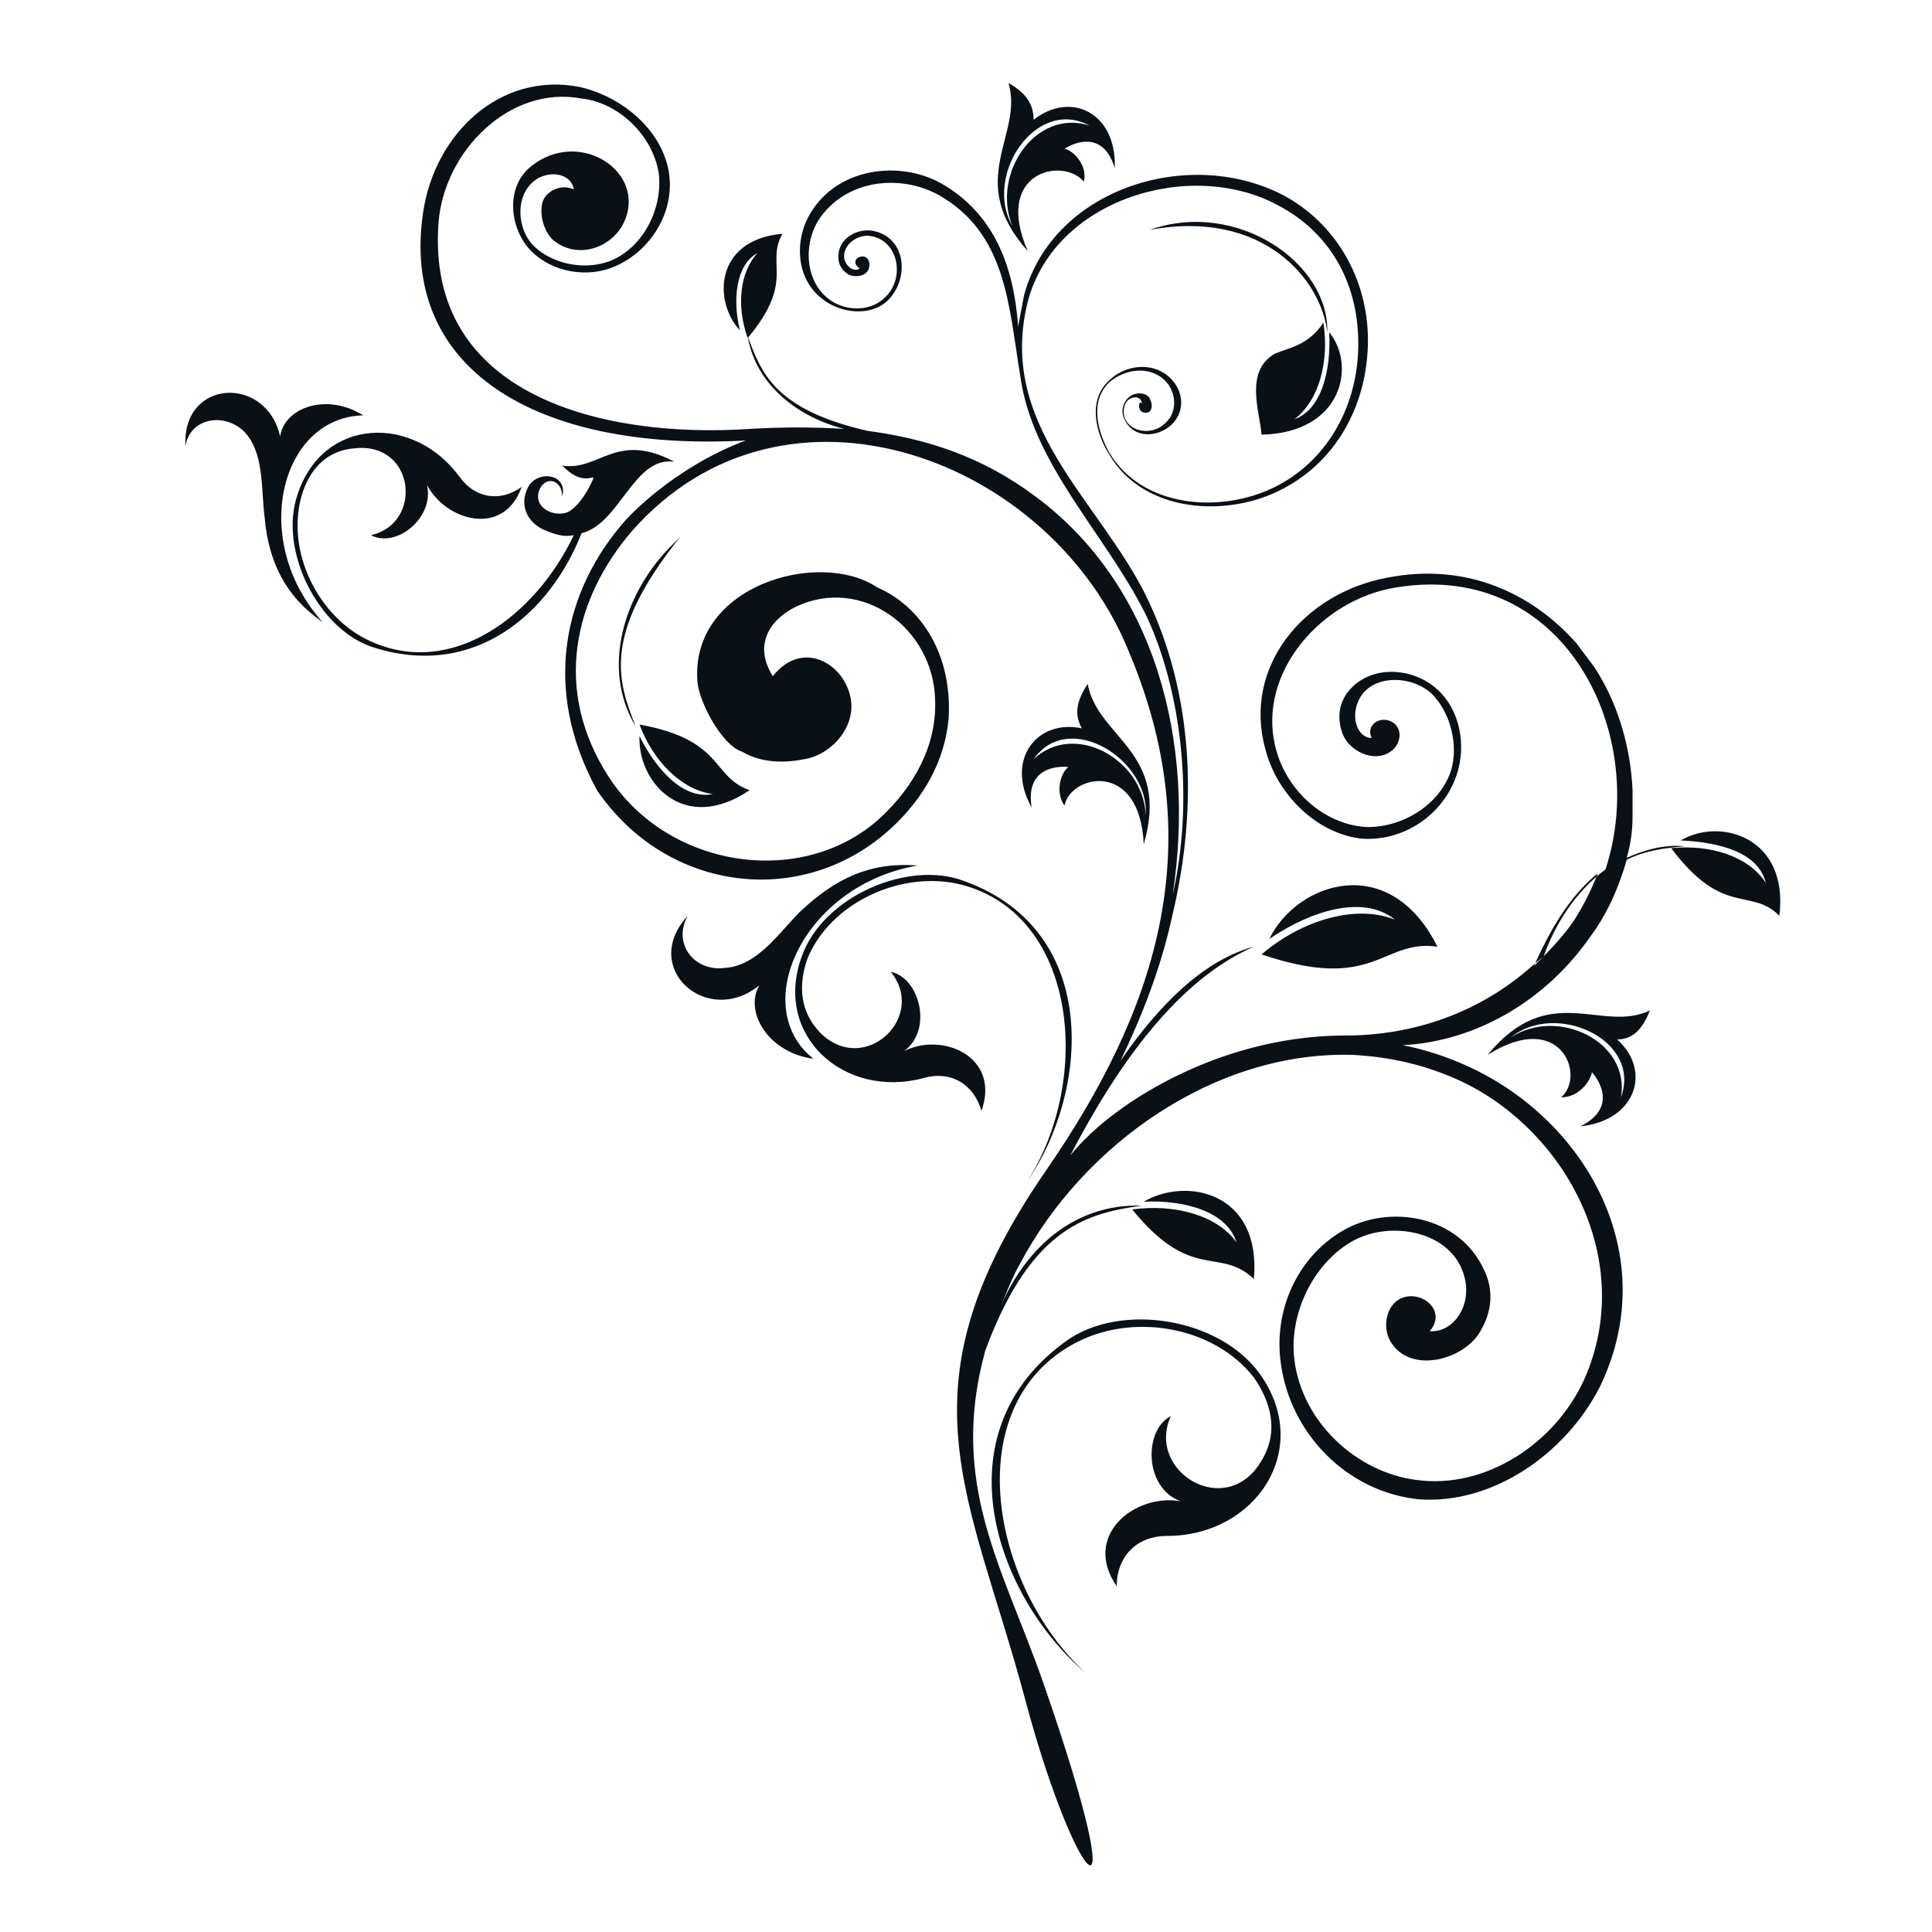 <?xml version="1.0" encoding="utf-8"?>
<!-- Generator: Adobe Illustrator 18.1.0, SVG Export Plug-In . SVG Version: 6.00 Build 0)  -->
<svg version="1.1" id="Layer_1" xmlns="http://www.w3.org/2000/svg" xmlns:xlink="http://www.w3.org/1999/xlink" x="0px" y="0px"
	 viewBox="0 0 100 100" enable-background="new 0 0 100 100" xml:space="preserve">
<g>
	<path fill-rule="evenodd" clip-rule="evenodd" fill="#091117" d="M54.2,60.5c-7.9,11.4-4,16.7-1.1,27.6c2.6,9.7,5.8,13.1,0.9-1
		c-2.1-6-4.9-10.3-3-17.2c2.4-6.5,5.4-7.1,8.1-7.5c-3.5-0.1-6,2.2-7.3,5.2c0.3-0.7,0.6-1.5,1-2.2c3.3-6.2,10.1-11,17.2-10.8
		c1.9,0.1,3.8,0.5,5.7,1.4c5.4,2.6,9,9.3,6.3,15.4c-1.5,3.3-5.1,5.7-8.7,5.2c-3.1-0.4-5.9-3-6.3-6.2c-0.3-2.3,0.9-4.9,2.9-6.1
		c2-1.2,5.3-0.6,5.9,1.8c0.4,1.5-0.6,2.9-1.8,2.8c0.8-0.9-0.1-1.9-1.1-1.8c-1,0.1-1.4,1.3-1,2.2c0.9,1.8,3.6,1.2,4.6-0.2
		c0.8-1.2,0.8-2.4,0.3-3.4c-1.3-2.8-4.9-3.4-7.3-2c-2.4,1.4-3.6,4.2-3.2,6.9c0.5,3.6,3.4,6.6,7.1,7c3.8,0.3,7.6-2.3,9.4-5.8
		c3.3-6.8-0.7-13.8-6.8-16.6c-1.1-0.5-2.3-0.9-3.4-1.1c3.8-0.2,7.4-2.3,9.7-5.6c0.9-1.2,1.5-2.6,1.9-4c1-0.5,2-0.6,3-0.7
		c-1.1-0.1-2.1,0.2-3,0.6c0.2-0.7,0.3-1.4,0.3-2.1l0-1.4c-0.1-2.3-0.8-4.6-2-6.4l-0.9-1.2c-2.3-2.6-5.7-4.2-9.8-3.4
		c-4.3,0.8-7.5,4.6-6.3,8.9c0.6,2.3,2.6,4.3,4.9,4.6c2.2,0.2,4.3-1.2,5-3.3c0.5-1.5,0.2-3.4-1.1-4.5c-1.3-1.1-3.5-1.2-4.6,0.3
		c-0.4,0.6-0.5,1.3-0.2,2.1c0.4,1,1.9,1.6,2.7,0.7c0.4-0.5,0.3-1.2-0.3-1.4c-0.6-0.2-1.2,0.3-0.9,0.9c-0.7,0-1.1-1-0.7-1.9
		c0.6-1.4,2.7-1.4,3.8-0.4c1,1,1.4,2.7,1,4c-0.6,1.8-2.6,3-4.5,2.9c-2.2-0.2-4.1-2-4.6-4.2c-0.9-3.8,2.4-7.6,6.3-8.2
		c8.7-1.4,13.1,7.6,10.8,14.6c-1.5,1.1-2.6,2.8-3.2,4.5L79.3,50c-2.7,2.4-6.1,3.6-9.7,3.6c-3.9,0-7.8,1.3-11,3.4
		c-1.2,0.8-2.3,1.7-3.2,2.8c2.5-4.8,5.6-9.1,9.5-10.8c-2.6,0.7-4.9,3-6.9,5.9c1.1-2.3,2.1-4.8,2.7-7.6c1.3-5.5,1.1-11.4-1.4-16.5
		c-2.5-5-7.7-8.8-6.1-15.2c1.4-5.3,8.4-7.4,12.9-5c2.9,1.5,4.3,4.3,4.2,7.5c-0.1,3.1-1.7,5.8-4.3,7.1c-2.8,1.4-6.9,1.1-8.6-1.8
		c-0.6-1.1-1-2.6,0-3.6c0.8-0.7,2.1-0.9,2.9-0.1c0.6,0.6,0.7,1.7-0.1,2.3c-0.6,0.5-1.7,0.4-2-0.4c-0.1-0.4,0-0.9,0.4-1
		c0.2-0.1,0.5,0,0.5,0.3C59,20.7,58.9,21,59,21.2c0.1,0.2,0.4,0.2,0.5,0.1c0.2-0.2,0.1-0.5,0-0.7c-0.2-0.3-0.7-0.3-1-0.1
		c-0.4,0.3-0.5,0.8-0.3,1.2c0.4,0.9,1.5,1,2.3,0.4c0.9-0.7,0.8-1.9,0-2.6c-0.9-0.8-2.3-0.6-3.1,0.2c-1.1,1-0.7,2.7,0,3.8
		c1.8,3.1,6.2,3.3,9,1.8c2.7-1.4,4.3-4.2,4.4-7.4c0.1-3.1-1.4-6.1-4.2-7.7c-4.9-2.7-12.1-0.5-13.6,5.1c-0.1,0.5-0.2,1.1-0.3,1.6
		c-0.2-2.7-1-5.6-3.8-7.3c-2.1-1.3-5.3-1-6.8,1.2c-1,1.4-1,3.6,0.5,4.7c0.9,0.7,2.4,0.9,3.3,0.1c1.1-1,1.1-3.1-0.5-3.6
		c-0.9-0.3-2.1,0.3-2,1.4c0,0.3,0.2,0.6,0.5,0.8c0.4,0.2,1.1,0.1,1.1-0.5c0-0.3-0.2-0.5-0.5-0.4c-0.3,0.1-0.3,0.4,0,0.6
		c-0.3,0.2-0.7-0.1-0.8-0.5c-0.1-0.7,0.6-1.2,1.2-1.2c1.6,0.1,2,2.2,0.9,3.2c-0.8,0.8-2.2,0.7-3,0c-1.2-1-1.2-3-0.3-4.2
		c1.4-1.9,4.1-2.2,6.1-1.1c3.5,2,3.6,5.7,4.2,9.3l0,0c0.6,4.6,4.4,8.2,6.5,12.4c1.9,4,2.5,9.7,1.4,14.5c1.2-7.9-0.9-16-7.1-20.6
		c-2.8-2.1-5.7-3-8.7-3.4c-4.8-1.1-5.5-3-6.2-4.9c0.4,2.5,2.6,4.2,5,4.8c-1.6-0.1-3.2-0.1-4.9,0c-7.4,0.5-16.8-1.6-16.1-10.7
		c0.3-3.7,3.7-7.1,7.4-6.4C32,5.3,33.8,7,34.1,9c0.2,1.8-0.8,3.8-2.5,4.5c-1.3,0.5-2.9,0.2-3.9-0.7c-1-0.9-1.1-2.9,0.2-3.6
		c0.8-0.4,1.7-0.1,1.8,0.6c-0.7-0.3-1.4,0.1-1.6,0.6c-0.2,0.6,0,1.5,0.5,2c1.3,1.1,3.1,0.4,3.7-0.9c1.2-2.6-2.3-4.9-4.8-2.9
		c-1.4,1.1-1.1,3.3,0,4.4c1.1,1.1,2.9,1.4,4.3,0.8c1.9-0.8,3.2-2.9,2.8-5C34.2,6.7,32.2,5,30,4.5c-4.1-0.8-7.5,2.4-8.1,6.5
		c-1.2,8,5.7,12.4,16.7,11.8c-2.2,0.8-4.6,2.4-6.2,4.1c-3.2,3.6-4.4,8.7-1.5,14c3.6,5.3,10.7,6.2,15.3,1.9c1.6-1.5,2.7-3.4,2.9-5.6
		c0.2-3.3-1.4-5.8-3.7-6.8c-3-2-9.7-0.1-9.3,4.9c0.1,1.1,1.3,3.3,2.3,3.6c1,0.6,2.2,0.6,3.2,0.4c1.4-0.2,2.8-1.7,2.4-3.3
		c-0.4-1.7-2.5-2.9-4-1c-1-1.6-0.2-2.9,1.2-3.6c3.4-1.6,7.1,1.1,7.2,4.8c0.1,2.4-1.1,4.5-2.8,6.1c-4,3.7-11,2.7-14.1-2.1
		c-2.9-4.5-1.8-9.2,1.2-12.7c7.9-9,21.8-3.8,25.8,6.4C62.7,44,59.7,52.5,54.2,60.5L54.2,60.5z M53.2,61.1c3.1-4.5,3.9-12.9-3.3-15.5
		c-2.9-1.1-7.3,0.8-8.4,3.9c-1.5,4.1,2.2,7.4,6.3,6.3c1.4-0.4,2.6,0.3,3,1.7c1-2.8-2-4.1-4-3.1c1.5-1.1,0.8-3.8-0.7-4.1
		c1.9,2.3-1.3,5.4-3.6,3.2c-1.1-1.1-1.2-2.5-0.7-3.9c1.2-2.9,4.9-4.6,8-3.8C55.8,47.4,56.5,55.9,53.2,61.1L53.2,61.1z M47.5,44.8
		c-2.5-0.2-4.3,0.7-6.1,2.4c-1.1,1.1-2.2,2.8-3.9,2.9c-1.6,0.2-2.7-1.3-1.9-2.7c-2.5,2.7,1,5.8,3.7,3.6c-0.8,1.4,0.5,3.5,2.8,3.8
		C38.7,52.1,41.6,45.8,47.5,44.8L47.5,44.8z M77,54.6c3.2-3.9,5.9-1.1,8.4-2.3c-0.4,1-0.9,1.5-1.7,1.5c1.8,1.6,1,4.2-1.9,4.5
		c2.2-1.1,0.6-2.8,0.6-2.8c-0.1,0.5-0.7,1.3-1.6,1.3C82.1,55.7,80.8,52.2,77,54.6L77,54.6z M83.9,56.8c0.5-2.9-3.3-4.7-5.7-3.1
		C80.5,51.8,85,53.8,83.9,56.8L83.9,56.8z M58.6,62.6c2.2-0.3,4.4,0.3,5.4,1.7c-0.5-1.6-2.7-2.2-4.8-2.1c2.2-1.3,6.1-0.5,5.7,4
		C63.1,64.5,61.7,66.4,58.6,62.6L58.6,62.6z M59.2,43.7c1.4-4.8-2.4-5.5-2.9-8.3c-0.6,0.9-0.7,1.6-0.3,2.3c-2.3-0.5-4,1.6-2.6,4.1
		c-0.4-2.4,1.9-2.1,1.9-2.1c-0.4,0.3-0.7,1.3-0.2,2C55.4,40.1,59,39.3,59.2,43.7L59.2,43.7z M53.5,39.3c2.1-2,5.7,0,5.8,2.9
		C59.5,39.3,55.3,36.7,53.5,39.3L53.5,39.3z M32.9,37.6c-0.9-2.3-1.8-4.7,2.3-9.8l-0.6,0.6C32.3,30.8,31.1,34.6,32.9,37.6L32.9,37.6
		z M33.1,37.5c0.7,1.9,2.2,3.4,3.8,3.6c-1.5,0.3-2.9-1.2-3.8-3c-0.1,2.4,2.3,5.1,5.7,2.8C36.8,40.2,37.5,38.3,33.1,37.5L33.1,37.5z
		 M68.7,17.2c-0.3-2.7-3.3-6.4-9.2-5.3C64,10.3,68.8,13.6,68.7,17.2L68.7,17.2z M68.5,16.7c0.3,2-0.2,4-1.5,5
		c1.4-0.5,1.9-2.5,1.8-4.5c1.4,1.7,0.7,5.2-3.5,5.3c-0.1-1.2-0.9-3.3,0.7-4.2C66.7,18,67.7,17.9,68.5,16.7L68.5,16.7z M38.7,17.5
		c-0.6-1.7-0.4-3.4,0.5-4.4c-1.1,0.6-1.3,2.4-0.9,4c-1.4-1.5-1.3-4.7,2.2-5C39.6,13.7,41.2,14.5,38.7,17.5L38.7,17.5z M79.4,50
		c1.1-2.5,2.2-3.9,3.3-4.8c-0.3,0.8-0.7,1.6-1.2,2.4C80.9,48.5,80.1,49.3,79.4,50L79.4,50z M86.5,43.9c2-0.2,4,0.4,4.9,1.8
		C91,44.1,89,43.6,87,43.5c2-1.2,5.6-0.2,5.1,3.9C90.6,45.9,89.2,47.5,86.5,43.9L86.5,43.9z M53.2,13c-3.3-3.7-0.2-6-1-8.7
		c0.9,0.5,1.3,1.1,1.3,1.9c1.9-1.5,4.3-0.4,4.2,2.5c-0.7-2.3-2.6-1-2.6-1c0.5,0.1,1.2,0.9,1,1.7C55,8.1,51.4,8.9,53.2,13L53.2,13z
		 M56.4,6.5c-2.8-0.9-5.1,2.5-4,5.2C50.9,9.1,53.6,5,56.4,6.5L56.4,6.5z M65.3,49.4c2.1-1.8,4.9-2.6,6.9-1.8c-1.6-1.3-4.3-0.5-6.5,1
		c1.4-2.9,6.2-4.6,8.7,0.4C71.5,48.6,71.2,51.4,65.3,49.4L65.3,49.4z M56.2,86.6c-4.6-3.9-7.7-12.4-1-17.2c2.8-2,7.9-1.2,10,1.7
		c2.8,3.9-0.2,8.4-4.8,8.4c-1.6,0-2.6,1.1-2.6,2.6c-1.8-2.6,0.9-4.8,3.3-4.4c-1.9-0.7-1.9-3.7-0.5-4.4c-1.3,2.9,2.9,5.4,4.7,2.3
		c0.9-1.5,0.5-3-0.4-4.3c-2.1-2.7-6.4-3.4-9.4-1.7C49.6,72.9,51.3,82.1,56.2,86.6L56.2,86.6z M34.9,23.9c-2.1-0.3-2.8,3.2-4.8,3.7
		c-1.6,4.1-5.5,7.6-10.8,5.9c-2.8-0.9-4.9-5-3.9-7.9c1.3-4,6-4.2,8.4-0.9c0.8,1.1,2.1,1.3,3.2,0.5c-0.9,2.6-3.9,1.8-4.9-0.1
		c0.4,1.7-1.6,3.3-2.9,2.6c2.7-0.6,2.3-4.8-0.8-4.5c-1.5,0.1-2.4,1.1-2.8,2.5c-0.8,2.9,0.9,6.3,3.6,7.5c4.2,1.9,8.5-1.3,10.5-5.5
		c-0.5,0.1-0.9,0-1.6-0.3c-1-0.5-1.2-1.5-0.7-2.3c0.6-0.8,2-0.5,1.7,0.6c0-0.9-0.9-1.1-1.2-0.3c-0.3,0.9,0.8,1.4,1.5,1.1
		c0.4-0.2,0.9-0.8,1.3-1.7v-0.1c-0.6,0.2-1.1-0.1-1.6-0.6C31,24.4,31.9,22.3,34.9,23.9L34.9,23.9z M16.7,32.2
		c-1.9-1.3-2.8-3.1-3-5.4c-0.2-1.5,0-3.4-1.1-4.5c-1.1-1-2.8-0.6-3,0.8c-0.2-3.5,4.2-3.7,4.9-0.5c0.2-1.5,2.4-2.3,4.3-1.1
		C14.5,21.6,12.9,28,16.7,32.2L16.7,32.2z"/>
</g>
</svg>
